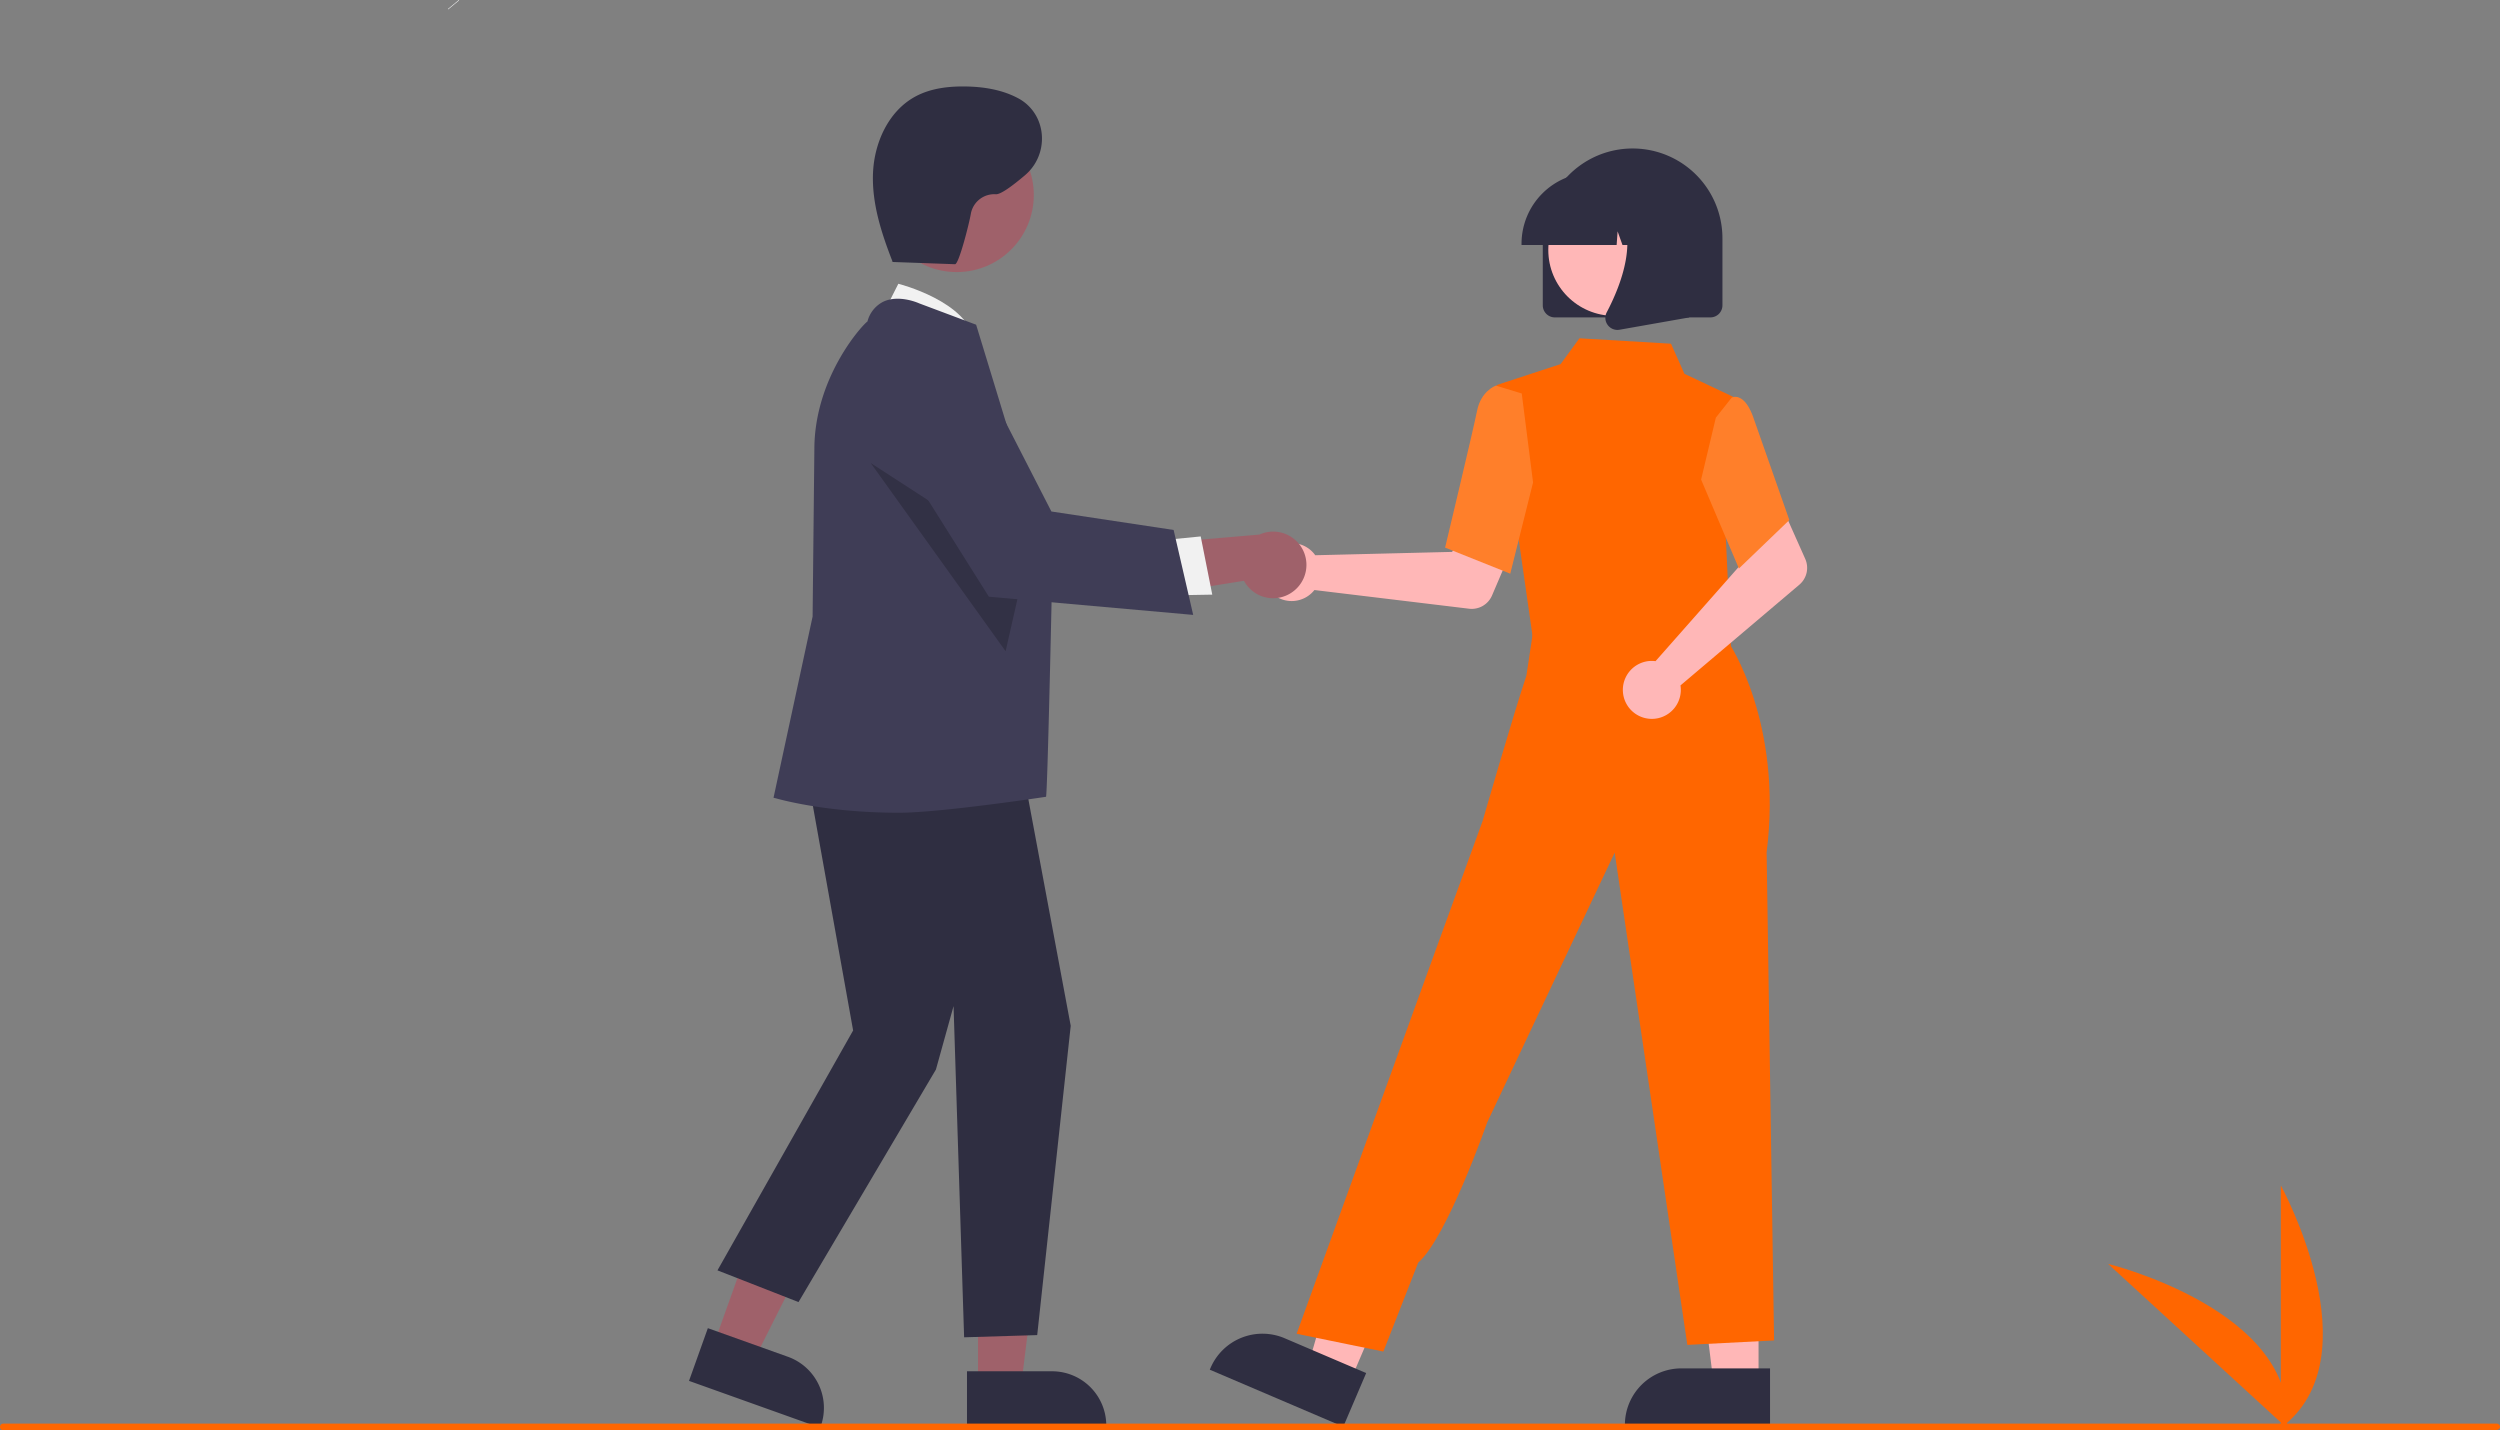 <svg xmlns="http://www.w3.org/2000/svg" xmlns:svg="http://www.w3.org/2000/svg" id="ff13122b-c9a2-4eb3-994d-202711f70fc9" width="746" height="426.797" data-name="Layer 1" version="1.1" viewBox="0 0 746 426.797"><rect x="0" y="0" width="746" height="426.797" fill="#808080" stroke="none"/><path id="path2" fill="#f1f1f1" d="m 680.602,426.077 v -72.34 c 0,0 28.192,51.286 0,72.34 z" style="fill:#f60"/><path id="path4" fill="#f1f1f1" d="m 682.344,426.065 -53.29,-48.921 c 0,0 56.845,13.916 53.29,48.921 z" style="fill:#f60"/><path id="path14" fill="#ccc" d="m 133.698,2.648 3.198,-2.637 a 0.057,0.08 0 0 1 0.057,0.138 l -3.198,2.637 a 0.057,0.08 0 0 1 -0.057,-0.138 z" style="fill:#fff;stroke-width:.017"/><path id="path32" fill="#ffb7b7" d="m 391.593,164.633 a 8.672,8.672 0 0 1 0.872,1.051 l 40.849,-0.999 4.765,-8.708 14.082,5.474 -6.938,16.236 a 6.591,6.591 0 0 1 -6.852,3.954 l -46.151,-5.575 a 8.649,8.649 0 1 1 -0.627,-11.432 z"/><polygon id="polygon34" fill="#ffb7b7" points="504.932 655.449 524.755 655.45 524.753 707.256 511.322 707.256" transform="translate(0,-294.546)"/><path id="path36" fill="#2f2e41" d="m 528.178,425.73 -43.308,-0.002 v -0.547 a 16.858,16.858 0 0 1 16.857,-16.856 h 10e-4 l 26.451,10e-4 z"/><polygon id="polygon38" fill="#ffb7b7" points="404.916 651.529 423.145 659.317 402.792 706.958 390.441 701.681" transform="translate(0,-294.546)"/><path id="path40" fill="#2f2e41" d="m 400.828,425.73 -39.826,-17.014 0.215,-0.504 a 16.858,16.858 0 0 1 22.123,-8.88 l 10e-4,4.2e-4 24.324,10.392 z"/><polygon id="polygon42" fill="#ffb7b7" points="486.887 489.179 516.593 492.358 507.849 468.459 459.468 470.402 458.496 486.141" transform="translate(0,-294.546)"/><path id="path44" fill="#2f2e41" d="m 457.602,191.797 -11.029,-76.887 19.116,-6.265 5.615,-7.7 27.323,1.617 4.011,8.985 14.569,6.884 -2.239,41.582 1.633,34.784 z" style="fill:#f60"/><path id="path46" fill="#2f2e41" d="m 450.661,171.193 -19.445,-7.78 0.083,-0.346 c 0.084,-0.349 8.359,-34.932 9.458,-40.49 1.145,-5.79 5.327,-7.391 5.505,-7.456 l 0.13,-0.048 7.695,2.342 3.38,26.554 z" style="fill:#ff7f2a"/><path id="path48" fill="#2f2e41" d="m 412.796,403.307 -25.884,-5.309 41.37,-114.154 14.159,-38.936 c 0,0 8.98,-31.219 13.037,-43.3 l 2.449,-16.21 57.962,6.416 c 0,0 16.189,23.774 11.271,62.525 l 2.224,145.65 -25.884,1.327 -21.68,-146.896 -38.051,80.527 c 0,0 -11.993,34.364 -20.574,41.812 z" style="fill:#f60"/><path id="path50" fill="#ffb7b7" d="m 492.644,197.219 a 8.673,8.673 0 0 1 1.364,0.075 l 27.04,-30.634 -3.145,-9.415 13.589,-6.604 7.188,16.126 a 6.591,6.591 0 0 1 -1.759,7.712 l -35.467,30.052 a 8.649,8.649 0 1 1 -8.809,-7.313 z"/><path id="path52" fill="#2f2e41" d="m 518.89,169.641 -11.28,-26.533 4.399,-18.481 4.74,-5.989 a 2.73,2.73 0 0 1 2.194,0.021 c 1.748,0.704 3.237,2.86 4.425,6.41 l 10.571,30.111 z" style="fill:#ff7f2a"/><path id="path54" fill="#2f2e41" d="m 460.367,91.113 v -20.003 a 26.804,26.804 0 0 1 53.609,0 v 20.003 a 3.605,3.605 0 0 1 -3.601,3.601 H 463.968 a 3.605,3.605 0 0 1 -3.601,-3.601 z"/><circle id="circle56" cx="481.664" cy="74.596" r="19.652" fill="#ffb7b7"/><path id="path58" fill="#2f2e41" d="m 454.026,72.71 a 21.227,21.227 0 0 1 21.203,-21.203 h 4.001 a 21.227,21.227 0 0 1 21.203,21.203 v 0.4 H 491.979 l -2.884,-8.075 -0.577,8.075 h -4.369 l -1.455,-4.074 -0.291,4.074 h -28.377 z"/><path id="path60" fill="#2f2e41" d="m 479.73,96.963 a 3.547,3.547 0 0 1 -0.282,-3.766 c 4.24,-8.064 10.175,-22.964 2.296,-32.153 l -0.566,-0.66 h 22.874 v 34.341 l -20.779,3.666 a 3.678,3.678 0 0 1 -0.637,0.056 3.586,3.586 0 0 1 -2.906,-1.485 z"/><polygon id="polygon62" fill="#9f616a" points="247.551 655.523 229.636 649.121 212.904 695.94 225.042 700.278" transform="translate(0,-294.546)"/><path id="path64" fill="#2f2e41" d="m 205.602,412.054 5.622,-15.73 23.905,8.543 a 16.197,16.197 0 0 1 9.79,20.679 l -0.177,0.495 z"/><polygon id="polygon66" fill="#9f616a" points="310.859 658.226 291.834 658.227 291.836 707.946 304.726 707.945" transform="translate(0,-294.546)"/><path id="path68" fill="#2f2e41" d="m 288.548,409.191 25.385,-0.001 h 10e-4 a 16.178,16.178 0 0 1 16.178,16.177 v 0.526 l -41.564,0.002 z"/><path id="path70" fill="#f1f1f1" d="m 262.459,95.754 5.606,-11.077 c 0,0 20.884,5.232 22.783,17.336 z"/><polygon id="polygon72" fill="#2f2e41" points="214.093 673.622 238.276 683.085 279.282 613.691 284.539 594.765 287.693 693.599 309.503 692.937 319.502 600.65 303.464 514.857 239.328 516.96 254.573 602.034" transform="translate(0,-294.546)"/><path id="path74" fill="#3f3d56" d="m 268.267,242.525 c -22.396,0 -36.616,-4.284 -36.935,-4.352 l -0.516,-0.11 11.666,-54.086 0.525,-49.889 c 0,-21.141 13.914,-36.728 15.845,-38.167 a 9.096,9.096 0 0 1 4.837,-5.945 c 4.641,-2.106 10.313,0.421 10.552,0.53 l 17.023,6.382 0.08,0.236 c 0.205,0.605 22.627,74.214 22.627,74.214 0,0 -1.357,64.315 -1.83,66.422 0,-3e-5 -31.431,4.764 -43.875,4.764 z"/><circle id="circle76" cx="285.477" cy="58.181" r="23.008" fill="#9f616a"/><polygon id="polygon78" points="306.02 462.65 259.823 432.715 300.076 488.877" opacity=".2" transform="translate(0,-294.546)"/><path id="path80" fill="#9f616a" d="m 386.024,176.382 a 9.874,9.874 0 0 1 -14.825,-3.073 l -34.647,5.546 7.506,-16.617 31.75,-2.719 a 9.927,9.927 0 0 1 10.215,16.863 z"/><polygon id="polygon82" fill="#f1f1f1" points="361.741 471.983 346.076 472.26 345.842 455.838 358.291 454.617" transform="translate(0,-294.546)"/><path id="path84" fill="#3f3d56" d="m 356.047,183.488 -60.97,-5.429 -30.786,-48.961 -0.095,-0.433 a 16.855,16.855 0 0 1 31.467,-11.286 l 18.072,35.251 36.473,5.513 z"/><path id="path86" fill="#2f2e41" d="m 265.879,78.157 19.097,0.685 c 1.164,0.042 4.323,-12.521 4.737,-15.127 a 7.113,7.113 0 0 1 7.42,-5.754 c 1.43,0.135 5.034,-2.536 8.754,-5.698 7.062,-6.004 6.695,-17.28 -1.063,-22.353 q -0.318,-0.208 -0.624,-0.38 c -4.894,-2.739 -10.619,-3.659 -16.227,-3.729 -5.084,-0.064 -10.312,0.576 -14.79,2.982 -8.029,4.314 -12.302,13.741 -12.678,22.848 -0.375,9.107 2.544,18.012 5.857,26.503"/><path id="path88" fill="#cbcbcb" d="M 744.602,426.797 H 1 a 1,1 0 0 1 0,-2 h 744 a 1,1 0 0 1 1,1 c 0,0.552 -0.845,1 -1.398,1 z" style="fill:#f60"/></svg>